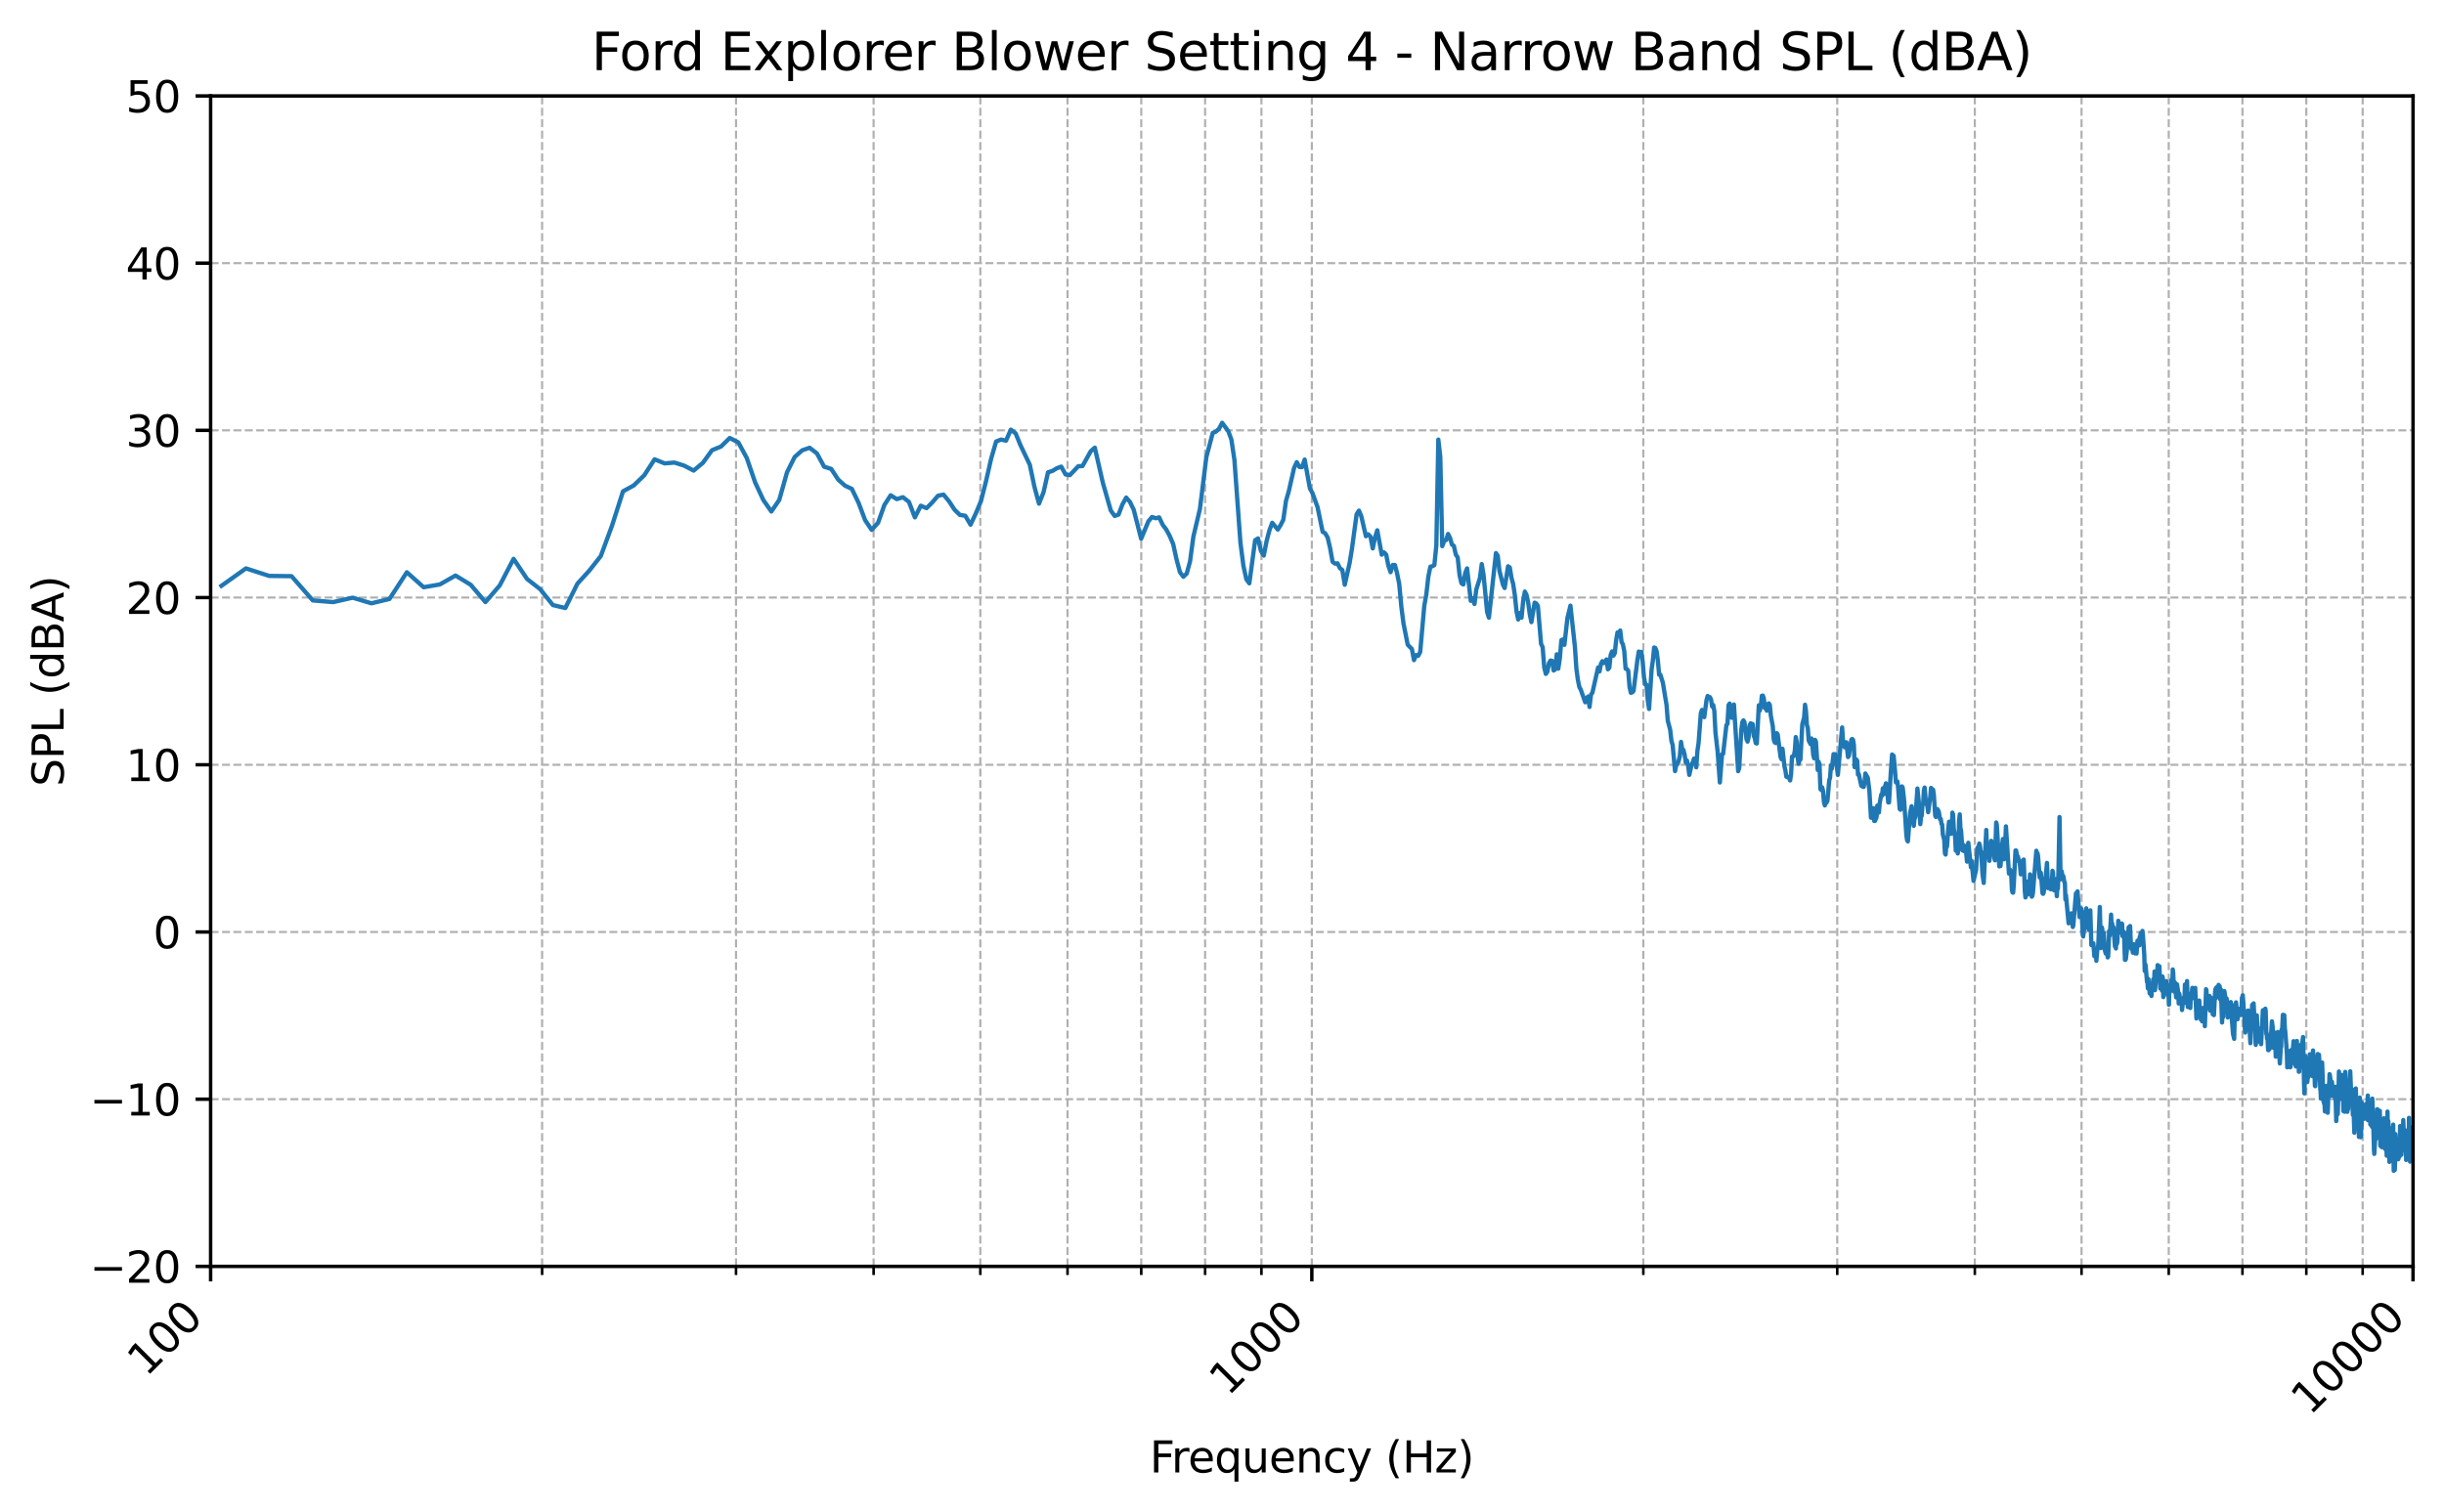 <?xml version="1.0" encoding="utf-8" standalone="no"?>
<!DOCTYPE svg PUBLIC "-//W3C//DTD SVG 1.1//EN"
  "http://www.w3.org/Graphics/SVG/1.1/DTD/svg11.dtd">
<svg xmlns:xlink="http://www.w3.org/1999/xlink" width="568.398pt" height="351.807pt" viewBox="0 0 568.398 351.807" xmlns="http://www.w3.org/2000/svg" version="1.1">
 <defs>
  <style type="text/css">*{stroke-linejoin: round; stroke-linecap: butt}</style>
 </defs>
 <g id="figure_1">
  <g id="patch_1">
   <path d="M 0 351.807 
L 568.398 351.807 
L 568.398 0 
L 0 0 
z
" style="fill: #ffffff"/>
  </g>
  <g id="axes_1">
   <g id="patch_2">
    <path d="M 48.983 294.59 
L 561.198 294.59 
L 561.198 22.318 
L 48.983 22.318 
z
" style="fill: #ffffff"/>
   </g>
   <g id="matplotlib.axis_1">
    <g id="xtick_1">
     <g id="line2d_1">
      <path d="M 48.983 294.59 
L 48.983 22.318 
" clip-path="url(#p6baf037bdb)" style="fill: none; stroke-dasharray: 1.85,0.8; stroke-dashoffset: 0; stroke: #b0b0b0; stroke-width: 0.5"/>
     </g>
     <g id="line2d_2">
      <defs>
       <path id="m25b590a6f0" d="M 0 0 
L 0 3.5 
" style="stroke: #000000; stroke-width: 0.8"/>
      </defs>
      <g>
       <use xlink:href="#m25b590a6f0" x="48.983" y="294.59" style="stroke: #000000; stroke-width: 0.8"/>
      </g>
     </g>
     <g id="text_1">
      <!-- 100 -->
      <g transform="translate(34.015 320.46) rotate(-45) scale(0.1 -0.1)">
       <defs>
        <path id="DejaVuSans-31" d="M 794 531 
L 1825 531 
L 1825 4091 
L 703 3866 
L 703 4441 
L 1819 4666 
L 2450 4666 
L 2450 531 
L 3481 531 
L 3481 0 
L 794 0 
L 794 531 
z
" transform="scale(0.016)"/>
        <path id="DejaVuSans-30" d="M 2034 4250 
Q 1547 4250 1301 3770 
Q 1056 3291 1056 2328 
Q 1056 1369 1301 889 
Q 1547 409 2034 409 
Q 2525 409 2770 889 
Q 3016 1369 3016 2328 
Q 3016 3291 2770 3770 
Q 2525 4250 2034 4250 
z
M 2034 4750 
Q 2819 4750 3233 4129 
Q 3647 3509 3647 2328 
Q 3647 1150 3233 529 
Q 2819 -91 2034 -91 
Q 1250 -91 836 529 
Q 422 1150 422 2328 
Q 422 3509 836 4129 
Q 1250 4750 2034 4750 
z
" transform="scale(0.016)"/>
       </defs>
       <use xlink:href="#DejaVuSans-31"/>
       <use xlink:href="#DejaVuSans-30" transform="translate(63.623 0)"/>
       <use xlink:href="#DejaVuSans-30" transform="translate(127.246 0)"/>
      </g>
     </g>
    </g>
    <g id="xtick_2">
     <g id="line2d_3">
      <path d="M 305.09 294.59 
L 305.09 22.318 
" clip-path="url(#p6baf037bdb)" style="fill: none; stroke-dasharray: 1.85,0.8; stroke-dashoffset: 0; stroke: #b0b0b0; stroke-width: 0.5"/>
     </g>
     <g id="line2d_4">
      <g>
       <use xlink:href="#m25b590a6f0" x="305.09" y="294.59" style="stroke: #000000; stroke-width: 0.8"/>
      </g>
     </g>
     <g id="text_2">
      <!-- 1000 -->
      <g transform="translate(285.624 324.959) rotate(-45) scale(0.1 -0.1)">
       <use xlink:href="#DejaVuSans-31"/>
       <use xlink:href="#DejaVuSans-30" transform="translate(63.623 0)"/>
       <use xlink:href="#DejaVuSans-30" transform="translate(127.246 0)"/>
       <use xlink:href="#DejaVuSans-30" transform="translate(190.869 0)"/>
      </g>
     </g>
    </g>
    <g id="xtick_3">
     <g id="line2d_5">
      <path d="M 561.198 294.59 
L 561.198 22.318 
" clip-path="url(#p6baf037bdb)" style="fill: none; stroke-dasharray: 1.85,0.8; stroke-dashoffset: 0; stroke: #b0b0b0; stroke-width: 0.5"/>
     </g>
     <g id="line2d_6">
      <g>
       <use xlink:href="#m25b590a6f0" x="561.198" y="294.59" style="stroke: #000000; stroke-width: 0.8"/>
      </g>
     </g>
     <g id="text_3">
      <!-- 10000 -->
      <g transform="translate(537.232 329.458) rotate(-45) scale(0.1 -0.1)">
       <use xlink:href="#DejaVuSans-31"/>
       <use xlink:href="#DejaVuSans-30" transform="translate(63.623 0)"/>
       <use xlink:href="#DejaVuSans-30" transform="translate(127.246 0)"/>
       <use xlink:href="#DejaVuSans-30" transform="translate(190.869 0)"/>
       <use xlink:href="#DejaVuSans-30" transform="translate(254.492 0)"/>
      </g>
     </g>
    </g>
    <g id="xtick_4">
     <g id="line2d_7">
      <path d="M 126.079 294.59 
L 126.079 22.318 
" clip-path="url(#p6baf037bdb)" style="fill: none; stroke-dasharray: 1.85,0.8; stroke-dashoffset: 0; stroke: #b0b0b0; stroke-width: 0.5"/>
     </g>
     <g id="line2d_8">
      <defs>
       <path id="m62396e54eb" d="M 0 0 
L 0 2 
" style="stroke: #000000; stroke-width: 0.6"/>
      </defs>
      <g>
       <use xlink:href="#m62396e54eb" x="126.079" y="294.59" style="stroke: #000000; stroke-width: 0.6"/>
      </g>
     </g>
    </g>
    <g id="xtick_5">
     <g id="line2d_9">
      <path d="M 171.177 294.59 
L 171.177 22.318 
" clip-path="url(#p6baf037bdb)" style="fill: none; stroke-dasharray: 1.85,0.8; stroke-dashoffset: 0; stroke: #b0b0b0; stroke-width: 0.5"/>
     </g>
     <g id="line2d_10">
      <g>
       <use xlink:href="#m62396e54eb" x="171.177" y="294.59" style="stroke: #000000; stroke-width: 0.6"/>
      </g>
     </g>
    </g>
    <g id="xtick_6">
     <g id="line2d_11">
      <path d="M 203.175 294.59 
L 203.175 22.318 
" clip-path="url(#p6baf037bdb)" style="fill: none; stroke-dasharray: 1.85,0.8; stroke-dashoffset: 0; stroke: #b0b0b0; stroke-width: 0.5"/>
     </g>
     <g id="line2d_12">
      <g>
       <use xlink:href="#m62396e54eb" x="203.175" y="294.59" style="stroke: #000000; stroke-width: 0.6"/>
      </g>
     </g>
    </g>
    <g id="xtick_7">
     <g id="line2d_13">
      <path d="M 227.994 294.59 
L 227.994 22.318 
" clip-path="url(#p6baf037bdb)" style="fill: none; stroke-dasharray: 1.85,0.8; stroke-dashoffset: 0; stroke: #b0b0b0; stroke-width: 0.5"/>
     </g>
     <g id="line2d_14">
      <g>
       <use xlink:href="#m62396e54eb" x="227.994" y="294.59" style="stroke: #000000; stroke-width: 0.6"/>
      </g>
     </g>
    </g>
    <g id="xtick_8">
     <g id="line2d_15">
      <path d="M 248.273 294.59 
L 248.273 22.318 
" clip-path="url(#p6baf037bdb)" style="fill: none; stroke-dasharray: 1.85,0.8; stroke-dashoffset: 0; stroke: #b0b0b0; stroke-width: 0.5"/>
     </g>
     <g id="line2d_16">
      <g>
       <use xlink:href="#m62396e54eb" x="248.273" y="294.59" style="stroke: #000000; stroke-width: 0.6"/>
      </g>
     </g>
    </g>
    <g id="xtick_9">
     <g id="line2d_17">
      <path d="M 265.419 294.59 
L 265.419 22.318 
" clip-path="url(#p6baf037bdb)" style="fill: none; stroke-dasharray: 1.85,0.8; stroke-dashoffset: 0; stroke: #b0b0b0; stroke-width: 0.5"/>
     </g>
     <g id="line2d_18">
      <g>
       <use xlink:href="#m62396e54eb" x="265.419" y="294.59" style="stroke: #000000; stroke-width: 0.6"/>
      </g>
     </g>
    </g>
    <g id="xtick_10">
     <g id="line2d_19">
      <path d="M 280.271 294.59 
L 280.271 22.318 
" clip-path="url(#p6baf037bdb)" style="fill: none; stroke-dasharray: 1.85,0.8; stroke-dashoffset: 0; stroke: #b0b0b0; stroke-width: 0.5"/>
     </g>
     <g id="line2d_20">
      <g>
       <use xlink:href="#m62396e54eb" x="280.271" y="294.59" style="stroke: #000000; stroke-width: 0.6"/>
      </g>
     </g>
    </g>
    <g id="xtick_11">
     <g id="line2d_21">
      <path d="M 293.371 294.59 
L 293.371 22.318 
" clip-path="url(#p6baf037bdb)" style="fill: none; stroke-dasharray: 1.85,0.8; stroke-dashoffset: 0; stroke: #b0b0b0; stroke-width: 0.5"/>
     </g>
     <g id="line2d_22">
      <g>
       <use xlink:href="#m62396e54eb" x="293.371" y="294.59" style="stroke: #000000; stroke-width: 0.6"/>
      </g>
     </g>
    </g>
    <g id="xtick_12">
     <g id="line2d_23">
      <path d="M 382.186 294.59 
L 382.186 22.318 
" clip-path="url(#p6baf037bdb)" style="fill: none; stroke-dasharray: 1.85,0.8; stroke-dashoffset: 0; stroke: #b0b0b0; stroke-width: 0.5"/>
     </g>
     <g id="line2d_24">
      <g>
       <use xlink:href="#m62396e54eb" x="382.186" y="294.59" style="stroke: #000000; stroke-width: 0.6"/>
      </g>
     </g>
    </g>
    <g id="xtick_13">
     <g id="line2d_25">
      <path d="M 427.285 294.59 
L 427.285 22.318 
" clip-path="url(#p6baf037bdb)" style="fill: none; stroke-dasharray: 1.85,0.8; stroke-dashoffset: 0; stroke: #b0b0b0; stroke-width: 0.5"/>
     </g>
     <g id="line2d_26">
      <g>
       <use xlink:href="#m62396e54eb" x="427.285" y="294.59" style="stroke: #000000; stroke-width: 0.6"/>
      </g>
     </g>
    </g>
    <g id="xtick_14">
     <g id="line2d_27">
      <path d="M 459.282 294.59 
L 459.282 22.318 
" clip-path="url(#p6baf037bdb)" style="fill: none; stroke-dasharray: 1.85,0.8; stroke-dashoffset: 0; stroke: #b0b0b0; stroke-width: 0.5"/>
     </g>
     <g id="line2d_28">
      <g>
       <use xlink:href="#m62396e54eb" x="459.282" y="294.59" style="stroke: #000000; stroke-width: 0.6"/>
      </g>
     </g>
    </g>
    <g id="xtick_15">
     <g id="line2d_29">
      <path d="M 484.102 294.59 
L 484.102 22.318 
" clip-path="url(#p6baf037bdb)" style="fill: none; stroke-dasharray: 1.85,0.8; stroke-dashoffset: 0; stroke: #b0b0b0; stroke-width: 0.5"/>
     </g>
     <g id="line2d_30">
      <g>
       <use xlink:href="#m62396e54eb" x="484.102" y="294.59" style="stroke: #000000; stroke-width: 0.6"/>
      </g>
     </g>
    </g>
    <g id="xtick_16">
     <g id="line2d_31">
      <path d="M 504.381 294.59 
L 504.381 22.318 
" clip-path="url(#p6baf037bdb)" style="fill: none; stroke-dasharray: 1.85,0.8; stroke-dashoffset: 0; stroke: #b0b0b0; stroke-width: 0.5"/>
     </g>
     <g id="line2d_32">
      <g>
       <use xlink:href="#m62396e54eb" x="504.381" y="294.59" style="stroke: #000000; stroke-width: 0.6"/>
      </g>
     </g>
    </g>
    <g id="xtick_17">
     <g id="line2d_33">
      <path d="M 521.526 294.59 
L 521.526 22.318 
" clip-path="url(#p6baf037bdb)" style="fill: none; stroke-dasharray: 1.85,0.8; stroke-dashoffset: 0; stroke: #b0b0b0; stroke-width: 0.5"/>
     </g>
     <g id="line2d_34">
      <g>
       <use xlink:href="#m62396e54eb" x="521.526" y="294.59" style="stroke: #000000; stroke-width: 0.6"/>
      </g>
     </g>
    </g>
    <g id="xtick_18">
     <g id="line2d_35">
      <path d="M 536.378 294.59 
L 536.378 22.318 
" clip-path="url(#p6baf037bdb)" style="fill: none; stroke-dasharray: 1.85,0.8; stroke-dashoffset: 0; stroke: #b0b0b0; stroke-width: 0.5"/>
     </g>
     <g id="line2d_36">
      <g>
       <use xlink:href="#m62396e54eb" x="536.378" y="294.59" style="stroke: #000000; stroke-width: 0.6"/>
      </g>
     </g>
    </g>
    <g id="xtick_19">
     <g id="line2d_37">
      <path d="M 549.479 294.59 
L 549.479 22.318 
" clip-path="url(#p6baf037bdb)" style="fill: none; stroke-dasharray: 1.85,0.8; stroke-dashoffset: 0; stroke: #b0b0b0; stroke-width: 0.5"/>
     </g>
     <g id="line2d_38">
      <g>
       <use xlink:href="#m62396e54eb" x="549.479" y="294.59" style="stroke: #000000; stroke-width: 0.6"/>
      </g>
     </g>
    </g>
    <g id="text_4">
     <!-- Frequency (Hz) -->
     <g transform="translate(267.386 342.527) scale(0.1 -0.1)">
      <defs>
       <path id="DejaVuSans-46" d="M 628 4666 
L 3309 4666 
L 3309 4134 
L 1259 4134 
L 1259 2759 
L 3109 2759 
L 3109 2228 
L 1259 2228 
L 1259 0 
L 628 0 
L 628 4666 
z
" transform="scale(0.016)"/>
       <path id="DejaVuSans-72" d="M 2631 2963 
Q 2534 3019 2420 3045 
Q 2306 3072 2169 3072 
Q 1681 3072 1420 2755 
Q 1159 2438 1159 1844 
L 1159 0 
L 581 0 
L 581 3500 
L 1159 3500 
L 1159 2956 
Q 1341 3275 1631 3429 
Q 1922 3584 2338 3584 
Q 2397 3584 2469 3576 
Q 2541 3569 2628 3553 
L 2631 2963 
z
" transform="scale(0.016)"/>
       <path id="DejaVuSans-65" d="M 3597 1894 
L 3597 1613 
L 953 1613 
Q 991 1019 1311 708 
Q 1631 397 2203 397 
Q 2534 397 2845 478 
Q 3156 559 3463 722 
L 3463 178 
Q 3153 47 2828 -22 
Q 2503 -91 2169 -91 
Q 1331 -91 842 396 
Q 353 884 353 1716 
Q 353 2575 817 3079 
Q 1281 3584 2069 3584 
Q 2775 3584 3186 3129 
Q 3597 2675 3597 1894 
z
M 3022 2063 
Q 3016 2534 2758 2815 
Q 2500 3097 2075 3097 
Q 1594 3097 1305 2825 
Q 1016 2553 972 2059 
L 3022 2063 
z
" transform="scale(0.016)"/>
       <path id="DejaVuSans-71" d="M 947 1747 
Q 947 1113 1208 752 
Q 1469 391 1925 391 
Q 2381 391 2643 752 
Q 2906 1113 2906 1747 
Q 2906 2381 2643 2742 
Q 2381 3103 1925 3103 
Q 1469 3103 1208 2742 
Q 947 2381 947 1747 
z
M 2906 525 
Q 2725 213 2448 61 
Q 2172 -91 1784 -91 
Q 1150 -91 751 415 
Q 353 922 353 1747 
Q 353 2572 751 3078 
Q 1150 3584 1784 3584 
Q 2172 3584 2448 3432 
Q 2725 3281 2906 2969 
L 2906 3500 
L 3481 3500 
L 3481 -1331 
L 2906 -1331 
L 2906 525 
z
" transform="scale(0.016)"/>
       <path id="DejaVuSans-75" d="M 544 1381 
L 544 3500 
L 1119 3500 
L 1119 1403 
Q 1119 906 1312 657 
Q 1506 409 1894 409 
Q 2359 409 2629 706 
Q 2900 1003 2900 1516 
L 2900 3500 
L 3475 3500 
L 3475 0 
L 2900 0 
L 2900 538 
Q 2691 219 2414 64 
Q 2138 -91 1772 -91 
Q 1169 -91 856 284 
Q 544 659 544 1381 
z
M 1991 3584 
L 1991 3584 
z
" transform="scale(0.016)"/>
       <path id="DejaVuSans-6e" d="M 3513 2113 
L 3513 0 
L 2938 0 
L 2938 2094 
Q 2938 2591 2744 2837 
Q 2550 3084 2163 3084 
Q 1697 3084 1428 2787 
Q 1159 2491 1159 1978 
L 1159 0 
L 581 0 
L 581 3500 
L 1159 3500 
L 1159 2956 
Q 1366 3272 1645 3428 
Q 1925 3584 2291 3584 
Q 2894 3584 3203 3211 
Q 3513 2838 3513 2113 
z
" transform="scale(0.016)"/>
       <path id="DejaVuSans-63" d="M 3122 3366 
L 3122 2828 
Q 2878 2963 2633 3030 
Q 2388 3097 2138 3097 
Q 1578 3097 1268 2742 
Q 959 2388 959 1747 
Q 959 1106 1268 751 
Q 1578 397 2138 397 
Q 2388 397 2633 464 
Q 2878 531 3122 666 
L 3122 134 
Q 2881 22 2623 -34 
Q 2366 -91 2075 -91 
Q 1284 -91 818 406 
Q 353 903 353 1747 
Q 353 2603 823 3093 
Q 1294 3584 2113 3584 
Q 2378 3584 2631 3529 
Q 2884 3475 3122 3366 
z
" transform="scale(0.016)"/>
       <path id="DejaVuSans-79" d="M 2059 -325 
Q 1816 -950 1584 -1140 
Q 1353 -1331 966 -1331 
L 506 -1331 
L 506 -850 
L 844 -850 
Q 1081 -850 1212 -737 
Q 1344 -625 1503 -206 
L 1606 56 
L 191 3500 
L 800 3500 
L 1894 763 
L 2988 3500 
L 3597 3500 
L 2059 -325 
z
" transform="scale(0.016)"/>
       <path id="DejaVuSans-20" transform="scale(0.016)"/>
       <path id="DejaVuSans-28" d="M 1984 4856 
Q 1566 4138 1362 3434 
Q 1159 2731 1159 2009 
Q 1159 1288 1364 580 
Q 1569 -128 1984 -844 
L 1484 -844 
Q 1016 -109 783 600 
Q 550 1309 550 2009 
Q 550 2706 781 3412 
Q 1013 4119 1484 4856 
L 1984 4856 
z
" transform="scale(0.016)"/>
       <path id="DejaVuSans-48" d="M 628 4666 
L 1259 4666 
L 1259 2753 
L 3553 2753 
L 3553 4666 
L 4184 4666 
L 4184 0 
L 3553 0 
L 3553 2222 
L 1259 2222 
L 1259 0 
L 628 0 
L 628 4666 
z
" transform="scale(0.016)"/>
       <path id="DejaVuSans-7a" d="M 353 3500 
L 3084 3500 
L 3084 2975 
L 922 459 
L 3084 459 
L 3084 0 
L 275 0 
L 275 525 
L 2438 3041 
L 353 3041 
L 353 3500 
z
" transform="scale(0.016)"/>
       <path id="DejaVuSans-29" d="M 513 4856 
L 1013 4856 
Q 1481 4119 1714 3412 
Q 1947 2706 1947 2009 
Q 1947 1309 1714 600 
Q 1481 -109 1013 -844 
L 513 -844 
Q 928 -128 1133 580 
Q 1338 1288 1338 2009 
Q 1338 2731 1133 3434 
Q 928 4138 513 4856 
z
" transform="scale(0.016)"/>
      </defs>
      <use xlink:href="#DejaVuSans-46"/>
      <use xlink:href="#DejaVuSans-72" transform="translate(50.27 0)"/>
      <use xlink:href="#DejaVuSans-65" transform="translate(89.133 0)"/>
      <use xlink:href="#DejaVuSans-71" transform="translate(150.656 0)"/>
      <use xlink:href="#DejaVuSans-75" transform="translate(214.133 0)"/>
      <use xlink:href="#DejaVuSans-65" transform="translate(277.512 0)"/>
      <use xlink:href="#DejaVuSans-6e" transform="translate(339.035 0)"/>
      <use xlink:href="#DejaVuSans-63" transform="translate(402.414 0)"/>
      <use xlink:href="#DejaVuSans-79" transform="translate(457.395 0)"/>
      <use xlink:href="#DejaVuSans-20" transform="translate(516.574 0)"/>
      <use xlink:href="#DejaVuSans-28" transform="translate(548.361 0)"/>
      <use xlink:href="#DejaVuSans-48" transform="translate(587.375 0)"/>
      <use xlink:href="#DejaVuSans-7a" transform="translate(662.57 0)"/>
      <use xlink:href="#DejaVuSans-29" transform="translate(715.061 0)"/>
     </g>
    </g>
   </g>
   <g id="matplotlib.axis_2">
    <g id="ytick_1">
     <g id="line2d_39">
      <path d="M 48.983 294.59 
L 561.198 294.59 
" clip-path="url(#p6baf037bdb)" style="fill: none; stroke-dasharray: 1.85,0.8; stroke-dashoffset: 0; stroke: #b0b0b0; stroke-width: 0.5"/>
     </g>
     <g id="line2d_40">
      <defs>
       <path id="mbab0beb09f" d="M 0 0 
L -3.5 0 
" style="stroke: #000000; stroke-width: 0.8"/>
      </defs>
      <g>
       <use xlink:href="#mbab0beb09f" x="48.983" y="294.59" style="stroke: #000000; stroke-width: 0.8"/>
      </g>
     </g>
     <g id="text_5">
      <!-- −20 -->
      <g transform="translate(20.878 298.389) scale(0.1 -0.1)">
       <defs>
        <path id="DejaVuSans-2212" d="M 678 2272 
L 4684 2272 
L 4684 1741 
L 678 1741 
L 678 2272 
z
" transform="scale(0.016)"/>
        <path id="DejaVuSans-32" d="M 1228 531 
L 3431 531 
L 3431 0 
L 469 0 
L 469 531 
Q 828 903 1448 1529 
Q 2069 2156 2228 2338 
Q 2531 2678 2651 2914 
Q 2772 3150 2772 3378 
Q 2772 3750 2511 3984 
Q 2250 4219 1831 4219 
Q 1534 4219 1204 4116 
Q 875 4013 500 3803 
L 500 4441 
Q 881 4594 1212 4672 
Q 1544 4750 1819 4750 
Q 2544 4750 2975 4387 
Q 3406 4025 3406 3419 
Q 3406 3131 3298 2873 
Q 3191 2616 2906 2266 
Q 2828 2175 2409 1742 
Q 1991 1309 1228 531 
z
" transform="scale(0.016)"/>
       </defs>
       <use xlink:href="#DejaVuSans-2212"/>
       <use xlink:href="#DejaVuSans-32" transform="translate(83.789 0)"/>
       <use xlink:href="#DejaVuSans-30" transform="translate(147.412 0)"/>
      </g>
     </g>
    </g>
    <g id="ytick_2">
     <g id="line2d_41">
      <path d="M 48.983 255.694 
L 561.198 255.694 
" clip-path="url(#p6baf037bdb)" style="fill: none; stroke-dasharray: 1.85,0.8; stroke-dashoffset: 0; stroke: #b0b0b0; stroke-width: 0.5"/>
     </g>
     <g id="line2d_42">
      <g>
       <use xlink:href="#mbab0beb09f" x="48.983" y="255.694" style="stroke: #000000; stroke-width: 0.8"/>
      </g>
     </g>
     <g id="text_6">
      <!-- −10 -->
      <g transform="translate(20.878 259.493) scale(0.1 -0.1)">
       <use xlink:href="#DejaVuSans-2212"/>
       <use xlink:href="#DejaVuSans-31" transform="translate(83.789 0)"/>
       <use xlink:href="#DejaVuSans-30" transform="translate(147.412 0)"/>
      </g>
     </g>
    </g>
    <g id="ytick_3">
     <g id="line2d_43">
      <path d="M 48.983 216.798 
L 561.198 216.798 
" clip-path="url(#p6baf037bdb)" style="fill: none; stroke-dasharray: 1.85,0.8; stroke-dashoffset: 0; stroke: #b0b0b0; stroke-width: 0.5"/>
     </g>
     <g id="line2d_44">
      <g>
       <use xlink:href="#mbab0beb09f" x="48.983" y="216.798" style="stroke: #000000; stroke-width: 0.8"/>
      </g>
     </g>
     <g id="text_7">
      <!-- 0 -->
      <g transform="translate(35.62 220.597) scale(0.1 -0.1)">
       <use xlink:href="#DejaVuSans-30"/>
      </g>
     </g>
    </g>
    <g id="ytick_4">
     <g id="line2d_45">
      <path d="M 48.983 177.902 
L 561.198 177.902 
" clip-path="url(#p6baf037bdb)" style="fill: none; stroke-dasharray: 1.85,0.8; stroke-dashoffset: 0; stroke: #b0b0b0; stroke-width: 0.5"/>
     </g>
     <g id="line2d_46">
      <g>
       <use xlink:href="#mbab0beb09f" x="48.983" y="177.902" style="stroke: #000000; stroke-width: 0.8"/>
      </g>
     </g>
     <g id="text_8">
      <!-- 10 -->
      <g transform="translate(29.258 181.701) scale(0.1 -0.1)">
       <use xlink:href="#DejaVuSans-31"/>
       <use xlink:href="#DejaVuSans-30" transform="translate(63.623 0)"/>
      </g>
     </g>
    </g>
    <g id="ytick_5">
     <g id="line2d_47">
      <path d="M 48.983 139.006 
L 561.198 139.006 
" clip-path="url(#p6baf037bdb)" style="fill: none; stroke-dasharray: 1.85,0.8; stroke-dashoffset: 0; stroke: #b0b0b0; stroke-width: 0.5"/>
     </g>
     <g id="line2d_48">
      <g>
       <use xlink:href="#mbab0beb09f" x="48.983" y="139.006" style="stroke: #000000; stroke-width: 0.8"/>
      </g>
     </g>
     <g id="text_9">
      <!-- 20 -->
      <g transform="translate(29.258 142.805) scale(0.1 -0.1)">
       <use xlink:href="#DejaVuSans-32"/>
       <use xlink:href="#DejaVuSans-30" transform="translate(63.623 0)"/>
      </g>
     </g>
    </g>
    <g id="ytick_6">
     <g id="line2d_49">
      <path d="M 48.983 100.11 
L 561.198 100.11 
" clip-path="url(#p6baf037bdb)" style="fill: none; stroke-dasharray: 1.85,0.8; stroke-dashoffset: 0; stroke: #b0b0b0; stroke-width: 0.5"/>
     </g>
     <g id="line2d_50">
      <g>
       <use xlink:href="#mbab0beb09f" x="48.983" y="100.11" style="stroke: #000000; stroke-width: 0.8"/>
      </g>
     </g>
     <g id="text_10">
      <!-- 30 -->
      <g transform="translate(29.258 103.909) scale(0.1 -0.1)">
       <defs>
        <path id="DejaVuSans-33" d="M 2597 2516 
Q 3050 2419 3304 2112 
Q 3559 1806 3559 1356 
Q 3559 666 3084 287 
Q 2609 -91 1734 -91 
Q 1441 -91 1130 -33 
Q 819 25 488 141 
L 488 750 
Q 750 597 1062 519 
Q 1375 441 1716 441 
Q 2309 441 2620 675 
Q 2931 909 2931 1356 
Q 2931 1769 2642 2001 
Q 2353 2234 1838 2234 
L 1294 2234 
L 1294 2753 
L 1863 2753 
Q 2328 2753 2575 2939 
Q 2822 3125 2822 3475 
Q 2822 3834 2567 4026 
Q 2313 4219 1838 4219 
Q 1578 4219 1281 4162 
Q 984 4106 628 3988 
L 628 4550 
Q 988 4650 1302 4700 
Q 1616 4750 1894 4750 
Q 2613 4750 3031 4423 
Q 3450 4097 3450 3541 
Q 3450 3153 3228 2886 
Q 3006 2619 2597 2516 
z
" transform="scale(0.016)"/>
       </defs>
       <use xlink:href="#DejaVuSans-33"/>
       <use xlink:href="#DejaVuSans-30" transform="translate(63.623 0)"/>
      </g>
     </g>
    </g>
    <g id="ytick_7">
     <g id="line2d_51">
      <path d="M 48.983 61.214 
L 561.198 61.214 
" clip-path="url(#p6baf037bdb)" style="fill: none; stroke-dasharray: 1.85,0.8; stroke-dashoffset: 0; stroke: #b0b0b0; stroke-width: 0.5"/>
     </g>
     <g id="line2d_52">
      <g>
       <use xlink:href="#mbab0beb09f" x="48.983" y="61.214" style="stroke: #000000; stroke-width: 0.8"/>
      </g>
     </g>
     <g id="text_11">
      <!-- 40 -->
      <g transform="translate(29.258 65.013) scale(0.1 -0.1)">
       <defs>
        <path id="DejaVuSans-34" d="M 2419 4116 
L 825 1625 
L 2419 1625 
L 2419 4116 
z
M 2253 4666 
L 3047 4666 
L 3047 1625 
L 3713 1625 
L 3713 1100 
L 3047 1100 
L 3047 0 
L 2419 0 
L 2419 1100 
L 313 1100 
L 313 1709 
L 2253 4666 
z
" transform="scale(0.016)"/>
       </defs>
       <use xlink:href="#DejaVuSans-34"/>
       <use xlink:href="#DejaVuSans-30" transform="translate(63.623 0)"/>
      </g>
     </g>
    </g>
    <g id="ytick_8">
     <g id="line2d_53">
      <path d="M 48.983 22.318 
L 561.198 22.318 
" clip-path="url(#p6baf037bdb)" style="fill: none; stroke-dasharray: 1.85,0.8; stroke-dashoffset: 0; stroke: #b0b0b0; stroke-width: 0.5"/>
     </g>
     <g id="line2d_54">
      <g>
       <use xlink:href="#mbab0beb09f" x="48.983" y="22.318" style="stroke: #000000; stroke-width: 0.8"/>
      </g>
     </g>
     <g id="text_12">
      <!-- 50 -->
      <g transform="translate(29.258 26.117) scale(0.1 -0.1)">
       <defs>
        <path id="DejaVuSans-35" d="M 691 4666 
L 3169 4666 
L 3169 4134 
L 1269 4134 
L 1269 2991 
Q 1406 3038 1543 3061 
Q 1681 3084 1819 3084 
Q 2600 3084 3056 2656 
Q 3513 2228 3513 1497 
Q 3513 744 3044 326 
Q 2575 -91 1722 -91 
Q 1428 -91 1123 -41 
Q 819 9 494 109 
L 494 744 
Q 775 591 1075 516 
Q 1375 441 1709 441 
Q 2250 441 2565 725 
Q 2881 1009 2881 1497 
Q 2881 1984 2565 2268 
Q 2250 2553 1709 2553 
Q 1456 2553 1204 2497 
Q 953 2441 691 2322 
L 691 4666 
z
" transform="scale(0.016)"/>
       </defs>
       <use xlink:href="#DejaVuSans-35"/>
       <use xlink:href="#DejaVuSans-30" transform="translate(63.623 0)"/>
      </g>
     </g>
    </g>
    <g id="text_13">
     <!-- SPL (dBA) -->
     <g transform="translate(14.798 182.945) rotate(-90) scale(0.1 -0.1)">
      <defs>
       <path id="DejaVuSans-53" d="M 3425 4513 
L 3425 3897 
Q 3066 4069 2747 4153 
Q 2428 4238 2131 4238 
Q 1616 4238 1336 4038 
Q 1056 3838 1056 3469 
Q 1056 3159 1242 3001 
Q 1428 2844 1947 2747 
L 2328 2669 
Q 3034 2534 3370 2195 
Q 3706 1856 3706 1288 
Q 3706 609 3251 259 
Q 2797 -91 1919 -91 
Q 1588 -91 1214 -16 
Q 841 59 441 206 
L 441 856 
Q 825 641 1194 531 
Q 1563 422 1919 422 
Q 2459 422 2753 634 
Q 3047 847 3047 1241 
Q 3047 1584 2836 1778 
Q 2625 1972 2144 2069 
L 1759 2144 
Q 1053 2284 737 2584 
Q 422 2884 422 3419 
Q 422 4038 858 4394 
Q 1294 4750 2059 4750 
Q 2388 4750 2728 4690 
Q 3069 4631 3425 4513 
z
" transform="scale(0.016)"/>
       <path id="DejaVuSans-50" d="M 1259 4147 
L 1259 2394 
L 2053 2394 
Q 2494 2394 2734 2622 
Q 2975 2850 2975 3272 
Q 2975 3691 2734 3919 
Q 2494 4147 2053 4147 
L 1259 4147 
z
M 628 4666 
L 2053 4666 
Q 2838 4666 3239 4311 
Q 3641 3956 3641 3272 
Q 3641 2581 3239 2228 
Q 2838 1875 2053 1875 
L 1259 1875 
L 1259 0 
L 628 0 
L 628 4666 
z
" transform="scale(0.016)"/>
       <path id="DejaVuSans-4c" d="M 628 4666 
L 1259 4666 
L 1259 531 
L 3531 531 
L 3531 0 
L 628 0 
L 628 4666 
z
" transform="scale(0.016)"/>
       <path id="DejaVuSans-64" d="M 2906 2969 
L 2906 4863 
L 3481 4863 
L 3481 0 
L 2906 0 
L 2906 525 
Q 2725 213 2448 61 
Q 2172 -91 1784 -91 
Q 1150 -91 751 415 
Q 353 922 353 1747 
Q 353 2572 751 3078 
Q 1150 3584 1784 3584 
Q 2172 3584 2448 3432 
Q 2725 3281 2906 2969 
z
M 947 1747 
Q 947 1113 1208 752 
Q 1469 391 1925 391 
Q 2381 391 2643 752 
Q 2906 1113 2906 1747 
Q 2906 2381 2643 2742 
Q 2381 3103 1925 3103 
Q 1469 3103 1208 2742 
Q 947 2381 947 1747 
z
" transform="scale(0.016)"/>
       <path id="DejaVuSans-42" d="M 1259 2228 
L 1259 519 
L 2272 519 
Q 2781 519 3026 730 
Q 3272 941 3272 1375 
Q 3272 1813 3026 2020 
Q 2781 2228 2272 2228 
L 1259 2228 
z
M 1259 4147 
L 1259 2741 
L 2194 2741 
Q 2656 2741 2882 2914 
Q 3109 3088 3109 3444 
Q 3109 3797 2882 3972 
Q 2656 4147 2194 4147 
L 1259 4147 
z
M 628 4666 
L 2241 4666 
Q 2963 4666 3353 4366 
Q 3744 4066 3744 3513 
Q 3744 3084 3544 2831 
Q 3344 2578 2956 2516 
Q 3422 2416 3680 2098 
Q 3938 1781 3938 1306 
Q 3938 681 3513 340 
Q 3088 0 2303 0 
L 628 0 
L 628 4666 
z
" transform="scale(0.016)"/>
       <path id="DejaVuSans-41" d="M 2188 4044 
L 1331 1722 
L 3047 1722 
L 2188 4044 
z
M 1831 4666 
L 2547 4666 
L 4325 0 
L 3669 0 
L 3244 1197 
L 1141 1197 
L 716 0 
L 50 0 
L 1831 4666 
z
" transform="scale(0.016)"/>
      </defs>
      <use xlink:href="#DejaVuSans-53"/>
      <use xlink:href="#DejaVuSans-50" transform="translate(63.477 0)"/>
      <use xlink:href="#DejaVuSans-4c" transform="translate(123.779 0)"/>
      <use xlink:href="#DejaVuSans-20" transform="translate(179.492 0)"/>
      <use xlink:href="#DejaVuSans-28" transform="translate(211.279 0)"/>
      <use xlink:href="#DejaVuSans-64" transform="translate(250.293 0)"/>
      <use xlink:href="#DejaVuSans-42" transform="translate(313.77 0)"/>
      <use xlink:href="#DejaVuSans-41" transform="translate(382.373 0)"/>
      <use xlink:href="#DejaVuSans-29" transform="translate(450.781 0)"/>
     </g>
    </g>
   </g>
   <g id="line2d_55">
    <path d="M 51.493 136.28 
L 57.198 132.221 
L 62.625 133.971 
L 67.799 134.032 
L 72.744 139.667 
L 77.477 140.062 
L 82.018 139.033 
L 86.38 140.341 
L 90.578 139.333 
L 94.623 133.123 
L 98.526 136.602 
L 102.297 135.954 
L 105.944 133.88 
L 109.475 136.032 
L 112.898 140.061 
L 116.218 136.187 
L 119.442 129.998 
L 122.576 134.678 
L 125.623 137.054 
L 128.589 140.753 
L 131.478 141.437 
L 134.294 135.775 
L 137.041 132.757 
L 139.721 129.355 
L 142.338 122.279 
L 144.895 114.293 
L 147.395 112.922 
L 149.84 110.55 
L 152.232 106.85 
L 154.573 107.791 
L 156.867 107.606 
L 159.114 108.318 
L 161.316 109.467 
L 163.476 107.662 
L 165.595 104.725 
L 167.674 103.883 
L 169.715 101.888 
L 171.719 102.914 
L 173.688 106.568 
L 175.622 112.214 
L 177.523 116.302 
L 179.393 118.989 
L 181.231 116.286 
L 183.04 109.855 
L 184.819 106.303 
L 186.571 104.751 
L 188.296 104.16 
L 189.994 105.482 
L 191.666 108.57 
L 193.314 109.076 
L 194.938 111.564 
L 196.538 112.987 
L 198.116 113.725 
L 199.672 116.967 
L 201.206 121.011 
L 202.719 123.258 
L 204.212 121.605 
L 205.685 117.46 
L 207.139 115.212 
L 208.574 116.111 
L 209.991 115.662 
L 211.39 116.753 
L 212.772 120.35 
L 214.137 117.642 
L 215.485 118.204 
L 216.817 116.878 
L 218.134 115.335 
L 219.434 115.05 
L 220.72 116.624 
L 221.991 118.562 
L 223.248 119.782 
L 224.491 119.977 
L 225.72 122.058 
L 226.936 119.455 
L 228.138 116.581 
L 229.328 111.899 
L 230.505 106.709 
L 231.669 102.701 
L 232.822 102.247 
L 233.963 102.514 
L 235.092 99.947 
L 236.21 100.823 
L 237.317 103.536 
L 239.498 108.103 
L 240.572 113.233 
L 241.637 117.159 
L 242.691 114.511 
L 243.735 109.87 
L 244.77 109.537 
L 245.795 108.916 
L 246.811 108.55 
L 247.817 110.37 
L 248.815 110.522 
L 250.784 108.446 
L 251.755 108.412 
L 253.673 104.96 
L 254.619 104.134 
L 256.489 112.309 
L 258.327 118.74 
L 259.235 120.017 
L 260.136 119.708 
L 261.029 117.358 
L 261.916 115.749 
L 262.795 116.768 
L 263.667 118.579 
L 265.392 125.318 
L 267.09 121.252 
L 267.929 120.261 
L 268.762 120.555 
L 269.589 120.357 
L 270.41 122.095 
L 271.225 123.168 
L 272.034 124.666 
L 272.837 126.544 
L 273.634 130.146 
L 274.426 133.113 
L 275.212 134.162 
L 275.993 133.427 
L 276.768 130.584 
L 277.537 124.85 
L 279.061 118.408 
L 280.564 106.318 
L 282.047 100.699 
L 282.781 100.41 
L 283.511 99.728 
L 284.235 98.356 
L 285.671 100.321 
L 286.381 102.242 
L 287.087 106.985 
L 288.487 126.24 
L 289.18 131.644 
L 289.868 134.764 
L 290.553 135.697 
L 291.909 125.661 
L 292.581 125.247 
L 293.249 128.14 
L 293.913 129.235 
L 294.573 125.861 
L 295.23 123.357 
L 295.882 121.611 
L 297.175 123.195 
L 297.816 122.172 
L 298.454 120.92 
L 299.087 116.488 
L 299.718 114.329 
L 300.967 108.833 
L 301.587 107.503 
L 302.203 108.624 
L 302.816 108.667 
L 303.426 106.902 
L 304.635 113.591 
L 305.234 114.703 
L 306.424 117.977 
L 307.601 123.698 
L 308.185 124.037 
L 308.765 125.036 
L 309.343 127.51 
L 309.918 130.682 
L 310.49 131.118 
L 311.059 131.041 
L 311.625 132.172 
L 312.188 132.609 
L 312.748 136.026 
L 313.861 131.049 
L 314.413 127.715 
L 315.508 119.624 
L 316.052 118.777 
L 316.594 120.078 
L 317.668 124.742 
L 318.202 124.294 
L 318.733 124.837 
L 319.261 127.576 
L 319.787 125.034 
L 320.31 123.352 
L 321.35 129.03 
L 321.866 128.487 
L 322.38 129.009 
L 322.891 131.586 
L 323.4 133.095 
L 323.907 131.428 
L 324.411 131.436 
L 324.913 133.329 
L 325.413 135.831 
L 325.911 141.162 
L 326.406 145.018 
L 327.391 149.982 
L 328.366 150.978 
L 328.851 153.559 
L 329.334 152.392 
L 329.814 152.568 
L 330.292 151.676 
L 331.243 140.941 
L 331.715 138.294 
L 332.186 134.147 
L 332.654 131.828 
L 333.12 131.723 
L 333.585 131.459 
L 334.047 126.873 
L 334.508 102.253 
L 334.967 106.296 
L 335.423 127.056 
L 335.878 125.787 
L 336.331 125.626 
L 336.782 124.213 
L 337.232 125.138 
L 337.679 126.678 
L 338.125 126.988 
L 338.569 128.98 
L 339.012 129.68 
L 339.452 133.812 
L 339.891 135.681 
L 340.328 135.964 
L 340.763 133.276 
L 341.197 132.22 
L 342.059 139.766 
L 342.488 139.165 
L 342.915 140.505 
L 343.34 137.114 
L 344.186 134.459 
L 344.606 131.22 
L 345.025 133.699 
L 345.858 142.362 
L 346.273 143.688 
L 347.914 128.663 
L 348.321 129.271 
L 348.726 132.802 
L 349.532 135.98 
L 349.933 136.79 
L 350.73 131.732 
L 351.127 132.004 
L 351.522 134.419 
L 351.916 135.862 
L 352.308 138.48 
L 352.699 142.25 
L 353.089 144.11 
L 353.477 142.594 
L 353.864 143.685 
L 354.249 139.687 
L 354.633 137.612 
L 355.016 138.372 
L 355.398 140.106 
L 355.778 142.888 
L 356.157 144.719 
L 356.911 140.186 
L 357.286 140.377 
L 357.66 140.951 
L 358.404 149.77 
L 358.774 150.561 
L 359.143 155.265 
L 359.511 156.767 
L 359.877 156.24 
L 360.243 154.248 
L 360.607 153.657 
L 360.97 153.732 
L 361.331 155.977 
L 361.692 155.72 
L 362.051 152.199 
L 362.409 155.542 
L 362.767 153.162 
L 363.122 148.923 
L 363.477 148.741 
L 363.831 150.004 
L 364.535 143.749 
L 365.234 140.887 
L 366.276 150.47 
L 366.62 155.55 
L 366.964 158.132 
L 367.307 159.808 
L 367.649 160.457 
L 368.668 163.362 
L 369.005 162.375 
L 369.342 162.031 
L 369.677 164.449 
L 370.012 161.602 
L 370.345 161.12 
L 371.669 155.261 
L 371.998 156.181 
L 372.326 154.422 
L 372.652 153.803 
L 372.978 154.256 
L 373.303 153.921 
L 373.626 153.395 
L 373.949 155.697 
L 374.271 155.35 
L 374.592 152.354 
L 374.912 151.532 
L 375.232 152.506 
L 375.55 151.919 
L 375.867 148.923 
L 376.184 147.116 
L 376.499 147.861 
L 376.814 146.668 
L 377.127 149.336 
L 377.44 149.913 
L 377.752 151.451 
L 378.063 155.546 
L 378.374 155.623 
L 378.683 156.069 
L 378.992 159.898 
L 379.299 161.167 
L 379.606 161.062 
L 379.912 160.721 
L 380.825 153.434 
L 381.128 151.564 
L 381.43 151.759 
L 381.731 151.646 
L 382.031 153.883 
L 382.33 157.452 
L 382.629 159.219 
L 382.927 159.28 
L 383.224 162.894 
L 383.52 164.924 
L 384.11 155.716 
L 384.404 153.652 
L 384.697 150.62 
L 384.989 150.742 
L 385.281 151.523 
L 385.571 153.708 
L 385.861 156.95 
L 386.151 156.939 
L 386.727 158.804 
L 387.586 164 
L 387.871 167.632 
L 388.438 169.794 
L 388.721 172.339 
L 389.003 173.289 
L 389.565 179.384 
L 389.844 177.955 
L 390.124 177.774 
L 390.402 177.01 
L 390.68 175.858 
L 390.957 172.58 
L 391.233 174.338 
L 391.509 174.45 
L 391.784 175.505 
L 392.058 177.399 
L 392.332 176.917 
L 392.605 178.102 
L 392.877 180.258 
L 393.419 177.872 
L 393.69 177.333 
L 393.959 176.471 
L 394.228 176.522 
L 394.497 178.491 
L 394.764 174.679 
L 395.031 172.86 
L 395.564 165.884 
L 395.829 165.15 
L 396.093 166.38 
L 396.357 166.823 
L 396.883 162.838 
L 397.145 161.898 
L 397.406 162.205 
L 397.667 162.167 
L 397.927 162.699 
L 398.187 164.35 
L 398.446 163.996 
L 398.704 165.435 
L 398.962 170.416 
L 399.476 174.895 
L 399.987 182.023 
L 400.496 175.459 
L 400.75 175.341 
L 401.507 168.671 
L 401.759 168.377 
L 402.009 163.998 
L 402.26 163.657 
L 402.758 166.975 
L 403.007 166.397 
L 403.255 163.889 
L 404.242 179.398 
L 404.487 178.644 
L 404.976 169.765 
L 405.219 167.969 
L 405.462 167.571 
L 405.705 167.973 
L 406.189 171.989 
L 406.43 172.515 
L 406.67 171.534 
L 406.91 168.71 
L 407.15 168.262 
L 407.627 168.462 
L 407.865 171.155 
L 408.102 171.693 
L 408.339 172.871 
L 408.576 172.952 
L 409.047 164.073 
L 409.282 165.309 
L 409.516 164.274 
L 409.75 161.86 
L 409.983 161.803 
L 410.216 162.505 
L 410.449 164.732 
L 410.681 163.776 
L 410.912 165.33 
L 411.143 163.831 
L 411.374 163.626 
L 411.604 163.995 
L 411.833 166.453 
L 412.291 168.9 
L 412.519 172.056 
L 412.747 172.7 
L 412.974 172.846 
L 413.201 170.548 
L 413.427 170.806 
L 414.103 176.117 
L 414.328 176.616 
L 414.552 174.173 
L 414.999 178.28 
L 415.221 179.174 
L 415.444 180.673 
L 415.665 180.783 
L 415.887 180.747 
L 416.108 181.053 
L 416.328 181.551 
L 416.548 180.058 
L 416.768 176.009 
L 416.987 175.988 
L 417.206 175.768 
L 417.424 174.614 
L 417.642 171.459 
L 417.859 172.607 
L 418.076 176.159 
L 418.293 177.681 
L 418.509 176.876 
L 418.725 176.683 
L 419.155 168.507 
L 419.584 166.919 
L 419.797 163.937 
L 420.011 165.375 
L 420.224 168.643 
L 420.436 169.352 
L 420.648 172.245 
L 421.071 173.088 
L 421.282 171.779 
L 421.492 173.164 
L 421.702 175.63 
L 421.912 176.398 
L 422.121 172.106 
L 422.33 172.547 
L 422.747 179.105 
L 422.954 177.198 
L 423.162 177.829 
L 423.369 183.553 
L 423.575 183.773 
L 423.781 183.151 
L 423.987 184.065 
L 424.193 186.587 
L 424.398 187.366 
L 424.602 186.732 
L 424.807 186.703 
L 425.01 186.232 
L 425.417 181.566 
L 425.62 180.872 
L 425.822 178.059 
L 426.024 178.831 
L 426.427 175.424 
L 426.628 177.168 
L 426.829 175.447 
L 427.428 180.25 
L 428.421 169.22 
L 428.618 172.157 
L 429.012 173.831 
L 429.404 172.667 
L 429.795 176.112 
L 429.99 175.836 
L 430.379 173.149 
L 430.573 172.047 
L 430.766 171.903 
L 430.96 172.091 
L 431.153 173.292 
L 431.345 178.472 
L 431.538 178.047 
L 431.729 176.67 
L 431.921 176.959 
L 432.112 180.198 
L 432.303 180.075 
L 432.874 182.781 
L 433.064 182.407 
L 433.253 183.043 
L 433.442 183.051 
L 433.631 182.043 
L 433.819 179.928 
L 434.382 180.914 
L 434.756 183.917 
L 435.129 190.206 
L 435.315 190.251 
L 435.5 188.257 
L 435.685 187.992 
L 435.87 190.961 
L 436.055 190.975 
L 436.423 190.118 
L 436.607 187.389 
L 436.973 189.006 
L 437.156 186.843 
L 437.521 184.834 
L 437.703 185.092 
L 437.884 183.393 
L 438.066 184.76 
L 438.247 183.17 
L 438.427 182.887 
L 438.608 182.216 
L 438.788 182.975 
L 439.147 186.666 
L 439.327 186.657 
L 439.684 180.588 
L 440.041 175.51 
L 440.219 176.02 
L 440.396 175.801 
L 440.75 179.666 
L 440.927 181.996 
L 441.103 181.819 
L 441.28 181.809 
L 441.455 183.417 
L 441.806 188.184 
L 441.981 188.371 
L 442.33 182.932 
L 442.505 183.201 
L 442.852 186.338 
L 443.372 194.423 
L 443.544 195.492 
L 443.716 195.734 
L 444.232 189.105 
L 444.574 187.542 
L 445.085 192.114 
L 445.255 190.454 
L 445.425 190.108 
L 445.594 188.364 
L 445.933 183.428 
L 446.27 186.73 
L 446.606 191.714 
L 446.773 190.042 
L 446.941 189.709 
L 447.108 187.174 
L 447.275 186.994 
L 447.441 183.864 
L 447.608 183.204 
L 447.94 187.034 
L 448.105 186.44 
L 448.436 188.936 
L 448.93 185.304 
L 449.094 183.284 
L 449.258 184.699 
L 449.422 183.575 
L 449.585 183.718 
L 449.748 184.844 
L 450.074 189.762 
L 450.236 190.046 
L 450.561 188.2 
L 450.884 188.753 
L 451.206 190.606 
L 451.367 190.523 
L 451.528 191.654 
L 451.688 191.81 
L 451.848 194.124 
L 452.168 195.376 
L 452.328 198.515 
L 452.487 198.791 
L 452.646 196.794 
L 452.805 196.95 
L 453.121 192.596 
L 453.28 191.145 
L 453.595 193.308 
L 453.753 193.962 
L 453.91 193.606 
L 454.067 189.035 
L 454.224 189.502 
L 454.38 192.744 
L 454.692 194.556 
L 454.848 197.869 
L 455.004 197.492 
L 455.159 197.409 
L 455.315 198.532 
L 455.47 196.86 
L 455.625 190.969 
L 455.779 189.442 
L 455.934 192.684 
L 456.088 193.209 
L 456.395 197.831 
L 456.549 196.783 
L 456.702 196.581 
L 456.855 198.037 
L 457.008 197 
L 457.161 197.224 
L 457.466 200.435 
L 457.618 196.915 
L 457.769 196.051 
L 458.375 201.752 
L 458.526 200.275 
L 458.977 204.922 
L 459.576 202.359 
L 459.874 197.223 
L 460.023 197.539 
L 460.32 196.226 
L 460.468 196.776 
L 460.616 197.99 
L 460.764 198.187 
L 461.059 203.229 
L 461.353 205.393 
L 461.646 199.021 
L 461.939 193.063 
L 462.085 196.736 
L 462.231 196.55 
L 462.377 196.673 
L 462.667 200.247 
L 463.102 195.588 
L 463.247 198.021 
L 463.391 196.757 
L 463.535 196.516 
L 463.823 199.615 
L 463.967 200.136 
L 464.253 191.328 
L 464.396 191.872 
L 464.967 201.541 
L 465.109 201.008 
L 465.251 201.468 
L 465.676 196.215 
L 465.817 195.163 
L 465.958 196.371 
L 466.099 199.898 
L 466.24 199.083 
L 466.52 192.233 
L 467.22 203.213 
L 467.359 203.215 
L 467.498 202.336 
L 467.637 202.603 
L 467.776 204.027 
L 467.914 207.074 
L 468.053 207.588 
L 468.191 207.66 
L 468.329 206.079 
L 468.742 197.848 
L 468.88 197.848 
L 469.017 198.611 
L 469.154 200.046 
L 469.291 199.225 
L 469.564 200.422 
L 469.701 200.252 
L 469.973 203.395 
L 470.109 201.029 
L 470.38 203.059 
L 470.515 200.088 
L 470.651 199.943 
L 470.921 207.389 
L 471.055 208.764 
L 471.19 208.042 
L 471.324 205.058 
L 471.459 205.597 
L 471.593 208.102 
L 471.86 206.448 
L 471.994 205.893 
L 472.127 203.396 
L 472.527 208.598 
L 472.66 208.402 
L 472.792 207.754 
L 473.585 197.908 
L 473.716 198.973 
L 473.848 198.448 
L 473.979 199.077 
L 474.372 204.125 
L 474.502 202.916 
L 474.633 203.036 
L 475.023 207.797 
L 475.153 207.93 
L 475.283 207.731 
L 475.8 203.62 
L 476.058 200.738 
L 476.315 206.606 
L 476.444 206.077 
L 476.572 204.853 
L 476.956 206.871 
L 477.083 206.488 
L 477.211 205.468 
L 477.338 202.56 
L 477.465 202.95 
L 477.592 206.668 
L 477.719 207.118 
L 477.846 207.061 
L 478.099 204.509 
L 478.351 208.474 
L 478.477 206.424 
L 478.603 206.703 
L 478.729 202.851 
L 478.98 190.063 
L 479.231 204.554 
L 479.481 202.687 
L 479.73 204.163 
L 479.855 203.781 
L 480.103 205.153 
L 480.227 205.332 
L 480.351 209.235 
L 480.475 208.229 
L 481.092 214.782 
L 481.215 212.723 
L 481.338 214.685 
L 481.46 214.288 
L 481.705 212.465 
L 481.828 212.816 
L 482.072 215.643 
L 482.194 215.198 
L 482.801 207.8 
L 483.043 209.026 
L 483.164 207.347 
L 483.646 213.336 
L 483.886 211.682 
L 484.006 211.323 
L 484.126 211.925 
L 484.365 216.965 
L 484.485 217.851 
L 484.723 215.88 
L 485.198 211.304 
L 485.317 215.721 
L 485.553 214.851 
L 485.79 216.328 
L 485.907 215.814 
L 486.143 211.771 
L 486.378 219.846 
L 486.846 219.435 
L 487.08 222.426 
L 487.196 220.843 
L 487.312 220.811 
L 487.429 221.144 
L 487.545 223.502 
L 487.777 220.815 
L 487.893 220.547 
L 488.008 219.658 
L 488.355 210.986 
L 488.585 220.545 
L 488.815 215.725 
L 488.929 216.187 
L 489.044 220.206 
L 489.273 217.008 
L 489.501 220.923 
L 489.729 221.82 
L 489.957 220.138 
L 490.184 222.714 
L 490.297 222.473 
L 490.523 216.566 
L 490.636 217.684 
L 490.749 216.681 
L 490.975 212.763 
L 491.087 215.414 
L 491.199 214.717 
L 491.424 216.124 
L 491.536 215.712 
L 491.872 220.168 
L 491.983 219.702 
L 492.095 220.641 
L 492.206 218.363 
L 492.317 219.571 
L 492.429 219.122 
L 492.651 214.198 
L 492.761 217.035 
L 493.093 216.145 
L 493.204 216.224 
L 493.424 214.814 
L 493.534 214.923 
L 493.644 217.77 
L 493.754 217.707 
L 493.864 216.697 
L 493.973 216.857 
L 494.192 223.279 
L 494.302 223.288 
L 494.411 223.116 
L 494.629 221.189 
L 495.064 215.691 
L 495.172 216.454 
L 495.389 215.413 
L 495.605 220.446 
L 495.713 220.772 
L 495.821 220.487 
L 495.929 220.762 
L 496.036 221.616 
L 496.251 219.642 
L 496.573 221.789 
L 496.787 220.408 
L 496.893 221.811 
L 497.107 218.825 
L 497.32 219.439 
L 497.426 218.61 
L 497.532 219.929 
L 497.638 217.886 
L 497.744 219.292 
L 497.85 217.032 
L 498.061 218.576 
L 498.167 218.159 
L 498.272 216.553 
L 498.378 217.548 
L 498.588 220.598 
L 498.693 222.173 
L 498.798 225.874 
L 498.903 224.233 
L 499.008 224.627 
L 499.322 228.389 
L 499.426 228.216 
L 499.53 229.913 
L 499.635 227.729 
L 499.739 228.514 
L 499.947 231.104 
L 500.05 230.147 
L 500.258 231.144 
L 500.361 231.684 
L 500.568 228.864 
L 500.671 229.291 
L 500.774 227.809 
L 500.877 228.626 
L 500.98 228.407 
L 501.083 225.985 
L 501.186 230.329 
L 501.391 227.991 
L 501.596 225.882 
L 501.698 226.497 
L 501.8 224.506 
L 501.903 224.728 
L 502.005 227.083 
L 502.208 224.771 
L 502.412 229.942 
L 502.513 229.508 
L 502.615 227.309 
L 502.716 228.303 
L 502.817 230.459 
L 502.918 227.149 
L 503.019 227.599 
L 503.12 231.948 
L 503.322 230.542 
L 503.423 230.035 
L 503.523 228.707 
L 503.724 229.978 
L 503.825 228.234 
L 504.125 231.11 
L 504.225 231.649 
L 504.325 231.011 
L 504.425 233.735 
L 504.525 229.851 
L 504.624 230.826 
L 505.022 227.929 
L 505.22 229.12 
L 505.319 225.518 
L 505.418 226.296 
L 505.615 230.64 
L 505.813 228.534 
L 506.108 232.022 
L 506.304 228.978 
L 506.598 230.91 
L 506.696 233.434 
L 506.794 231.107 
L 506.891 231.446 
L 506.989 232.739 
L 507.086 232.105 
L 507.183 233.168 
L 507.281 232.295 
L 507.378 232.764 
L 507.475 234.954 
L 507.766 232.432 
L 507.863 232.079 
L 507.959 233.099 
L 508.056 232.063 
L 508.152 229.014 
L 508.345 232.55 
L 508.441 233.335 
L 508.634 228.212 
L 508.826 234.269 
L 509.017 231.875 
L 509.113 231.218 
L 509.399 234.483 
L 509.495 231.668 
L 509.59 231.815 
L 509.685 231.601 
L 509.875 229.798 
L 510.065 230.353 
L 510.16 232.205 
L 510.349 230.382 
L 510.444 230.553 
L 510.538 229.81 
L 510.821 236.928 
L 511.103 233.403 
L 511.197 236.092 
L 511.385 234.518 
L 511.478 232.749 
L 511.665 236.223 
L 511.759 235.274 
L 511.852 237.18 
L 512.039 235.76 
L 512.132 237.586 
L 512.225 234.497 
L 512.411 236.433 
L 512.504 237.1 
L 512.596 234.451 
L 512.689 235.087 
L 512.781 238.706 
L 513.059 230.117 
L 513.151 230.375 
L 513.335 234.465 
L 513.427 234.309 
L 513.519 232.725 
L 513.703 234.47 
L 513.886 231.689 
L 513.978 235.099 
L 514.161 232.431 
L 514.252 234.606 
L 514.344 232.178 
L 514.435 232.428 
L 514.617 235.954 
L 514.799 234.038 
L 514.89 236.144 
L 515.162 230.745 
L 515.252 230.086 
L 515.343 232.186 
L 515.433 229.722 
L 515.523 230.061 
L 515.614 229.634 
L 515.704 231.692 
L 515.974 229.101 
L 516.064 230.988 
L 516.243 229.441 
L 516.333 232.433 
L 516.512 230.189 
L 516.78 237.857 
L 516.869 236.227 
L 517.048 236.56 
L 517.315 230.544 
L 517.581 232.202 
L 517.669 234.904 
L 517.846 232.273 
L 517.935 232.917 
L 518.023 233.065 
L 518.111 236.685 
L 518.199 234.082 
L 518.376 236.264 
L 518.639 234.497 
L 518.727 234.418 
L 518.815 233.107 
L 519.077 237.336 
L 519.339 240.539 
L 519.601 241.656 
L 519.775 233.72 
L 519.861 234.392 
L 519.948 234.612 
L 520.035 233.172 
L 520.381 237.107 
L 520.468 236.446 
L 520.64 234.671 
L 520.813 235.948 
L 520.899 235.319 
L 520.985 235.347 
L 521.07 236.113 
L 521.156 234.874 
L 521.242 236.115 
L 521.414 232.045 
L 521.499 233.348 
L 521.585 231.505 
L 521.755 233.55 
L 521.841 235.78 
L 521.926 234.975 
L 522.096 239.406 
L 522.181 240.187 
L 522.521 236.548 
L 522.606 236.299 
L 522.775 236.56 
L 522.86 235.066 
L 522.944 235.569 
L 523.029 238.683 
L 523.113 238.51 
L 523.197 239.414 
L 523.366 242.67 
L 523.534 235.724 
L 523.618 235.816 
L 523.702 235.742 
L 523.786 233.739 
L 523.869 234.019 
L 523.953 235.409 
L 524.037 235.328 
L 524.12 233.405 
L 524.621 243.06 
L 524.787 240.547 
L 524.87 236.187 
L 525.036 240.135 
L 525.119 239.321 
L 525.284 242.3 
L 525.367 241.814 
L 525.532 239.286 
L 525.614 242.157 
L 525.697 241.263 
L 525.861 242.896 
L 526.272 234.997 
L 526.436 236.099 
L 526.518 235.495 
L 526.599 235.666 
L 526.681 236.563 
L 526.763 236.426 
L 526.844 234.64 
L 526.926 235.174 
L 527.089 240.543 
L 527.17 240.392 
L 527.251 241.629 
L 527.333 241.108 
L 527.495 244.262 
L 527.576 244.304 
L 527.657 242.138 
L 527.738 242.166 
L 527.819 244.044 
L 527.98 241.644 
L 528.061 242.008 
L 528.222 240.052 
L 528.383 237.585 
L 528.544 238.855 
L 528.704 243.723 
L 528.784 242.336 
L 528.945 243.438 
L 529.104 240.206 
L 529.264 245.799 
L 529.344 245.296 
L 529.503 240.968 
L 529.583 243.239 
L 529.742 240.082 
L 529.901 243.247 
L 530.059 244.996 
L 530.218 247.386 
L 530.455 243.442 
L 530.533 243.497 
L 530.612 239.531 
L 530.691 241.005 
L 530.927 236.065 
L 531.006 237.103 
L 531.084 236.961 
L 531.163 236.797 
L 531.241 236.128 
L 531.398 239.398 
L 531.476 239.861 
L 531.71 242.808 
L 531.866 245.285 
L 531.944 248.284 
L 532.1 244.552 
L 532.411 248.169 
L 532.566 244.504 
L 532.643 248.28 
L 532.721 248.115 
L 532.798 244.303 
L 532.875 246.117 
L 532.952 245.315 
L 533.03 246.916 
L 533.107 244.811 
L 533.184 244.902 
L 533.415 242.196 
L 533.491 243.156 
L 533.722 247.56 
L 533.798 247.024 
L 533.951 248.084 
L 534.104 245.49 
L 534.181 242.153 
L 534.333 245.233 
L 534.486 243.446 
L 534.562 245.098 
L 534.638 249.318 
L 534.714 249.302 
L 534.941 245.316 
L 535.017 245.913 
L 535.169 242.993 
L 535.244 244.034 
L 535.622 241.232 
L 535.847 252.086 
L 535.923 254.351 
L 536.148 245.701 
L 536.223 247.722 
L 536.373 247.319 
L 536.447 247.377 
L 536.597 251.707 
L 536.746 250.353 
L 536.821 250.593 
L 537.044 248.887 
L 537.193 245.245 
L 537.341 249.192 
L 537.416 248.943 
L 537.49 245.366 
L 537.564 245.375 
L 537.786 250.33 
L 537.933 244.368 
L 538.081 247.519 
L 538.155 245.771 
L 538.375 252.602 
L 538.449 252.678 
L 538.669 248.925 
L 538.742 249.929 
L 538.962 247.013 
L 539.035 245.192 
L 539.254 249.948 
L 539.327 245.353 
L 539.4 246.803 
L 539.618 253.342 
L 539.691 253.823 
L 539.764 255.508 
L 539.836 253.888 
L 539.909 254.854 
L 540.054 247.168 
L 540.126 249.171 
L 540.343 256.121 
L 540.415 254.495 
L 540.487 256.672 
L 540.559 255.589 
L 540.703 258.552 
L 540.847 252.64 
L 540.991 254.849 
L 541.063 256.548 
L 541.206 253.463 
L 541.349 258.851 
L 541.421 257.063 
L 541.564 252.328 
L 541.635 253.692 
L 541.778 249.87 
L 541.849 250.079 
L 541.992 251.152 
L 542.063 254.948 
L 542.134 254.927 
L 542.347 251.685 
L 542.418 253.801 
L 542.489 252.726 
L 542.56 252.638 
L 542.63 252.771 
L 542.842 254.823 
L 542.913 254.915 
L 543.054 255.585 
L 543.125 252.807 
L 543.336 260.786 
L 543.546 255.292 
L 543.687 259.17 
L 543.897 252.304 
L 543.967 249.257 
L 544.106 255.706 
L 544.246 252.365 
L 544.316 252.473 
L 544.385 252.364 
L 544.664 250.059 
L 544.733 251.001 
L 544.802 250.665 
L 544.872 251.288 
L 545.01 258.475 
L 545.08 256.95 
L 545.149 256.417 
L 545.218 256.502 
L 545.287 258.617 
L 545.425 249.343 
L 545.563 254.681 
L 545.701 254.192 
L 545.77 255.101 
L 545.838 255.05 
L 545.907 258.633 
L 545.976 258.305 
L 546.044 257.3 
L 546.113 257.952 
L 546.25 251.814 
L 546.318 252.629 
L 546.387 252.415 
L 546.592 249.209 
L 546.797 254.488 
L 546.865 253.276 
L 546.933 255.716 
L 547.001 253.386 
L 547.205 259.361 
L 547.34 257.173 
L 547.544 263.5 
L 547.611 261.225 
L 547.679 260.507 
L 547.882 253.202 
L 548.151 262.147 
L 548.219 258.007 
L 548.286 260.719 
L 548.353 258.991 
L 548.42 257.87 
L 548.622 264.473 
L 548.823 255.32 
L 549.023 264.539 
L 549.223 261.622 
L 549.29 256.5 
L 549.357 258.77 
L 549.49 257.681 
L 549.623 260.094 
L 549.689 260.289 
L 549.756 259.015 
L 549.822 259.656 
L 549.888 259.806 
L 550.021 257.991 
L 550.087 258.586 
L 550.219 259.855 
L 550.285 256.792 
L 550.483 260.369 
L 550.549 260.135 
L 550.681 254.846 
L 550.747 260.59 
L 550.812 259.694 
L 550.878 256.369 
L 550.944 259.758 
L 551.009 258.545 
L 551.141 260.655 
L 551.206 259.856 
L 551.272 261.602 
L 551.337 261.555 
L 551.402 260.007 
L 551.468 260.133 
L 551.533 260.308 
L 551.598 260.101 
L 551.664 262.133 
L 551.729 255.562 
L 551.794 257.327 
L 551.859 257.973 
L 552.119 267.641 
L 552.184 268.419 
L 552.509 262.85 
L 552.573 264.949 
L 552.703 260.495 
L 552.767 261.855 
L 552.832 261.742 
L 552.896 258.02 
L 552.961 259.959 
L 553.09 258.403 
L 553.283 262.51 
L 553.475 258.403 
L 553.604 266.561 
L 553.668 260.342 
L 553.732 263.114 
L 553.86 260.488 
L 553.924 266.858 
L 553.988 266.052 
L 554.052 264.721 
L 554.115 266.835 
L 554.179 266.621 
L 554.243 262.04 
L 554.307 263.482 
L 554.37 263.598 
L 554.434 260.141 
L 554.688 267.293 
L 554.752 266.779 
L 554.815 262.752 
L 554.879 263.118 
L 555.069 268.845 
L 555.132 267.252 
L 555.258 258.579 
L 555.384 265.64 
L 555.447 260.775 
L 555.511 262.621 
L 555.699 270.29 
L 555.825 263.164 
L 555.951 264.701 
L 556.014 263.841 
L 556.202 266.549 
L 556.264 267.264 
L 556.389 262.307 
L 556.514 267.421 
L 556.577 261.611 
L 556.701 272.351 
L 556.764 264.895 
L 556.826 266.186 
L 556.951 272.171 
L 557.013 270.451 
L 557.075 263.802 
L 557.137 264.576 
L 557.199 264.977 
L 557.323 269.249 
L 557.447 265.12 
L 557.571 269.132 
L 557.756 269.668 
L 557.818 269.504 
L 558.003 267.852 
L 558.065 269.006 
L 558.188 261.951 
L 558.249 265.678 
L 558.311 265.685 
L 558.372 265.335 
L 558.434 266.19 
L 558.495 268.617 
L 558.679 263.497 
L 558.74 265.467 
L 558.801 265.464 
L 558.924 260.553 
L 559.168 267.112 
L 559.29 265.777 
L 559.351 267.605 
L 559.411 267.329 
L 559.472 262.97 
L 559.533 263.606 
L 559.594 269.832 
L 559.655 269.73 
L 559.776 266.867 
L 559.837 267.835 
L 559.897 265.469 
L 559.958 269.214 
L 560.018 266.607 
L 560.079 266.922 
L 560.2 264.685 
L 560.26 260.037 
L 560.32 269.455 
L 560.381 265.812 
L 560.441 265.906 
L 560.501 270.223 
L 560.622 263.222 
L 560.682 266.143 
L 560.742 265.663 
L 560.802 263.907 
L 560.862 264.931 
L 560.982 268.543 
L 561.102 265.752 
L 561.162 262.309 
L 561.162 262.309 
" clip-path="url(#p6baf037bdb)" style="fill: none; stroke: #1f77b4; stroke-linecap: square"/>
   </g>
   <g id="patch_3">
    <path d="M 48.983 294.59 
L 48.983 22.318 
" style="fill: none; stroke: #000000; stroke-width: 0.8; stroke-linejoin: miter; stroke-linecap: square"/>
   </g>
   <g id="patch_4">
    <path d="M 561.198 294.59 
L 561.198 22.318 
" style="fill: none; stroke: #000000; stroke-width: 0.8; stroke-linejoin: miter; stroke-linecap: square"/>
   </g>
   <g id="patch_5">
    <path d="M 48.983 294.59 
L 561.198 294.59 
" style="fill: none; stroke: #000000; stroke-width: 0.8; stroke-linejoin: miter; stroke-linecap: square"/>
   </g>
   <g id="patch_6">
    <path d="M 48.983 22.318 
L 561.198 22.318 
" style="fill: none; stroke: #000000; stroke-width: 0.8; stroke-linejoin: miter; stroke-linecap: square"/>
   </g>
   <g id="text_14">
    <!-- Ford Explorer Blower Setting 4 - Narrow Band SPL (dBA) -->
    <g transform="translate(137.564 16.318) scale(0.12 -0.12)">
     <defs>
      <path id="DejaVuSans-6f" d="M 1959 3097 
Q 1497 3097 1228 2736 
Q 959 2375 959 1747 
Q 959 1119 1226 758 
Q 1494 397 1959 397 
Q 2419 397 2687 759 
Q 2956 1122 2956 1747 
Q 2956 2369 2687 2733 
Q 2419 3097 1959 3097 
z
M 1959 3584 
Q 2709 3584 3137 3096 
Q 3566 2609 3566 1747 
Q 3566 888 3137 398 
Q 2709 -91 1959 -91 
Q 1206 -91 779 398 
Q 353 888 353 1747 
Q 353 2609 779 3096 
Q 1206 3584 1959 3584 
z
" transform="scale(0.016)"/>
      <path id="DejaVuSans-45" d="M 628 4666 
L 3578 4666 
L 3578 4134 
L 1259 4134 
L 1259 2753 
L 3481 2753 
L 3481 2222 
L 1259 2222 
L 1259 531 
L 3634 531 
L 3634 0 
L 628 0 
L 628 4666 
z
" transform="scale(0.016)"/>
      <path id="DejaVuSans-78" d="M 3513 3500 
L 2247 1797 
L 3578 0 
L 2900 0 
L 1881 1375 
L 863 0 
L 184 0 
L 1544 1831 
L 300 3500 
L 978 3500 
L 1906 2253 
L 2834 3500 
L 3513 3500 
z
" transform="scale(0.016)"/>
      <path id="DejaVuSans-70" d="M 1159 525 
L 1159 -1331 
L 581 -1331 
L 581 3500 
L 1159 3500 
L 1159 2969 
Q 1341 3281 1617 3432 
Q 1894 3584 2278 3584 
Q 2916 3584 3314 3078 
Q 3713 2572 3713 1747 
Q 3713 922 3314 415 
Q 2916 -91 2278 -91 
Q 1894 -91 1617 61 
Q 1341 213 1159 525 
z
M 3116 1747 
Q 3116 2381 2855 2742 
Q 2594 3103 2138 3103 
Q 1681 3103 1420 2742 
Q 1159 2381 1159 1747 
Q 1159 1113 1420 752 
Q 1681 391 2138 391 
Q 2594 391 2855 752 
Q 3116 1113 3116 1747 
z
" transform="scale(0.016)"/>
      <path id="DejaVuSans-6c" d="M 603 4863 
L 1178 4863 
L 1178 0 
L 603 0 
L 603 4863 
z
" transform="scale(0.016)"/>
      <path id="DejaVuSans-77" d="M 269 3500 
L 844 3500 
L 1563 769 
L 2278 3500 
L 2956 3500 
L 3675 769 
L 4391 3500 
L 4966 3500 
L 4050 0 
L 3372 0 
L 2619 2869 
L 1863 0 
L 1184 0 
L 269 3500 
z
" transform="scale(0.016)"/>
      <path id="DejaVuSans-74" d="M 1172 4494 
L 1172 3500 
L 2356 3500 
L 2356 3053 
L 1172 3053 
L 1172 1153 
Q 1172 725 1289 603 
Q 1406 481 1766 481 
L 2356 481 
L 2356 0 
L 1766 0 
Q 1100 0 847 248 
Q 594 497 594 1153 
L 594 3053 
L 172 3053 
L 172 3500 
L 594 3500 
L 594 4494 
L 1172 4494 
z
" transform="scale(0.016)"/>
      <path id="DejaVuSans-69" d="M 603 3500 
L 1178 3500 
L 1178 0 
L 603 0 
L 603 3500 
z
M 603 4863 
L 1178 4863 
L 1178 4134 
L 603 4134 
L 603 4863 
z
" transform="scale(0.016)"/>
      <path id="DejaVuSans-67" d="M 2906 1791 
Q 2906 2416 2648 2759 
Q 2391 3103 1925 3103 
Q 1463 3103 1205 2759 
Q 947 2416 947 1791 
Q 947 1169 1205 825 
Q 1463 481 1925 481 
Q 2391 481 2648 825 
Q 2906 1169 2906 1791 
z
M 3481 434 
Q 3481 -459 3084 -895 
Q 2688 -1331 1869 -1331 
Q 1566 -1331 1297 -1286 
Q 1028 -1241 775 -1147 
L 775 -588 
Q 1028 -725 1275 -790 
Q 1522 -856 1778 -856 
Q 2344 -856 2625 -561 
Q 2906 -266 2906 331 
L 2906 616 
Q 2728 306 2450 153 
Q 2172 0 1784 0 
Q 1141 0 747 490 
Q 353 981 353 1791 
Q 353 2603 747 3093 
Q 1141 3584 1784 3584 
Q 2172 3584 2450 3431 
Q 2728 3278 2906 2969 
L 2906 3500 
L 3481 3500 
L 3481 434 
z
" transform="scale(0.016)"/>
      <path id="DejaVuSans-2d" d="M 313 2009 
L 1997 2009 
L 1997 1497 
L 313 1497 
L 313 2009 
z
" transform="scale(0.016)"/>
      <path id="DejaVuSans-4e" d="M 628 4666 
L 1478 4666 
L 3547 763 
L 3547 4666 
L 4159 4666 
L 4159 0 
L 3309 0 
L 1241 3903 
L 1241 0 
L 628 0 
L 628 4666 
z
" transform="scale(0.016)"/>
      <path id="DejaVuSans-61" d="M 2194 1759 
Q 1497 1759 1228 1600 
Q 959 1441 959 1056 
Q 959 750 1161 570 
Q 1363 391 1709 391 
Q 2188 391 2477 730 
Q 2766 1069 2766 1631 
L 2766 1759 
L 2194 1759 
z
M 3341 1997 
L 3341 0 
L 2766 0 
L 2766 531 
Q 2569 213 2275 61 
Q 1981 -91 1556 -91 
Q 1019 -91 701 211 
Q 384 513 384 1019 
Q 384 1609 779 1909 
Q 1175 2209 1959 2209 
L 2766 2209 
L 2766 2266 
Q 2766 2663 2505 2880 
Q 2244 3097 1772 3097 
Q 1472 3097 1187 3025 
Q 903 2953 641 2809 
L 641 3341 
Q 956 3463 1253 3523 
Q 1550 3584 1831 3584 
Q 2591 3584 2966 3190 
Q 3341 2797 3341 1997 
z
" transform="scale(0.016)"/>
     </defs>
     <use xlink:href="#DejaVuSans-46"/>
     <use xlink:href="#DejaVuSans-6f" transform="translate(53.895 0)"/>
     <use xlink:href="#DejaVuSans-72" transform="translate(115.076 0)"/>
     <use xlink:href="#DejaVuSans-64" transform="translate(154.439 0)"/>
     <use xlink:href="#DejaVuSans-20" transform="translate(217.916 0)"/>
     <use xlink:href="#DejaVuSans-45" transform="translate(249.703 0)"/>
     <use xlink:href="#DejaVuSans-78" transform="translate(312.887 0)"/>
     <use xlink:href="#DejaVuSans-70" transform="translate(372.066 0)"/>
     <use xlink:href="#DejaVuSans-6c" transform="translate(435.543 0)"/>
     <use xlink:href="#DejaVuSans-6f" transform="translate(463.326 0)"/>
     <use xlink:href="#DejaVuSans-72" transform="translate(524.508 0)"/>
     <use xlink:href="#DejaVuSans-65" transform="translate(563.371 0)"/>
     <use xlink:href="#DejaVuSans-72" transform="translate(624.895 0)"/>
     <use xlink:href="#DejaVuSans-20" transform="translate(666.008 0)"/>
     <use xlink:href="#DejaVuSans-42" transform="translate(697.795 0)"/>
     <use xlink:href="#DejaVuSans-6c" transform="translate(766.398 0)"/>
     <use xlink:href="#DejaVuSans-6f" transform="translate(794.182 0)"/>
     <use xlink:href="#DejaVuSans-77" transform="translate(855.363 0)"/>
     <use xlink:href="#DejaVuSans-65" transform="translate(937.15 0)"/>
     <use xlink:href="#DejaVuSans-72" transform="translate(998.674 0)"/>
     <use xlink:href="#DejaVuSans-20" transform="translate(1039.787 0)"/>
     <use xlink:href="#DejaVuSans-53" transform="translate(1071.574 0)"/>
     <use xlink:href="#DejaVuSans-65" transform="translate(1135.051 0)"/>
     <use xlink:href="#DejaVuSans-74" transform="translate(1196.574 0)"/>
     <use xlink:href="#DejaVuSans-74" transform="translate(1235.783 0)"/>
     <use xlink:href="#DejaVuSans-69" transform="translate(1274.992 0)"/>
     <use xlink:href="#DejaVuSans-6e" transform="translate(1302.775 0)"/>
     <use xlink:href="#DejaVuSans-67" transform="translate(1366.154 0)"/>
     <use xlink:href="#DejaVuSans-20" transform="translate(1429.631 0)"/>
     <use xlink:href="#DejaVuSans-34" transform="translate(1461.418 0)"/>
     <use xlink:href="#DejaVuSans-20" transform="translate(1525.041 0)"/>
     <use xlink:href="#DejaVuSans-2d" transform="translate(1556.828 0)"/>
     <use xlink:href="#DejaVuSans-20" transform="translate(1592.912 0)"/>
     <use xlink:href="#DejaVuSans-4e" transform="translate(1624.699 0)"/>
     <use xlink:href="#DejaVuSans-61" transform="translate(1699.504 0)"/>
     <use xlink:href="#DejaVuSans-72" transform="translate(1760.783 0)"/>
     <use xlink:href="#DejaVuSans-72" transform="translate(1800.146 0)"/>
     <use xlink:href="#DejaVuSans-6f" transform="translate(1839.01 0)"/>
     <use xlink:href="#DejaVuSans-77" transform="translate(1900.191 0)"/>
     <use xlink:href="#DejaVuSans-20" transform="translate(1981.979 0)"/>
     <use xlink:href="#DejaVuSans-42" transform="translate(2013.766 0)"/>
     <use xlink:href="#DejaVuSans-61" transform="translate(2082.369 0)"/>
     <use xlink:href="#DejaVuSans-6e" transform="translate(2143.648 0)"/>
     <use xlink:href="#DejaVuSans-64" transform="translate(2207.027 0)"/>
     <use xlink:href="#DejaVuSans-20" transform="translate(2270.504 0)"/>
     <use xlink:href="#DejaVuSans-53" transform="translate(2302.291 0)"/>
     <use xlink:href="#DejaVuSans-50" transform="translate(2365.768 0)"/>
     <use xlink:href="#DejaVuSans-4c" transform="translate(2426.07 0)"/>
     <use xlink:href="#DejaVuSans-20" transform="translate(2481.783 0)"/>
     <use xlink:href="#DejaVuSans-28" transform="translate(2513.57 0)"/>
     <use xlink:href="#DejaVuSans-64" transform="translate(2552.584 0)"/>
     <use xlink:href="#DejaVuSans-42" transform="translate(2616.061 0)"/>
     <use xlink:href="#DejaVuSans-41" transform="translate(2684.664 0)"/>
     <use xlink:href="#DejaVuSans-29" transform="translate(2753.072 0)"/>
    </g>
   </g>
  </g>
 </g>
 <defs>
  <clipPath id="p6baf037bdb">
   <rect x="48.983" y="22.318" width="512.215" height="272.272"/>
  </clipPath>
 </defs>
</svg>
